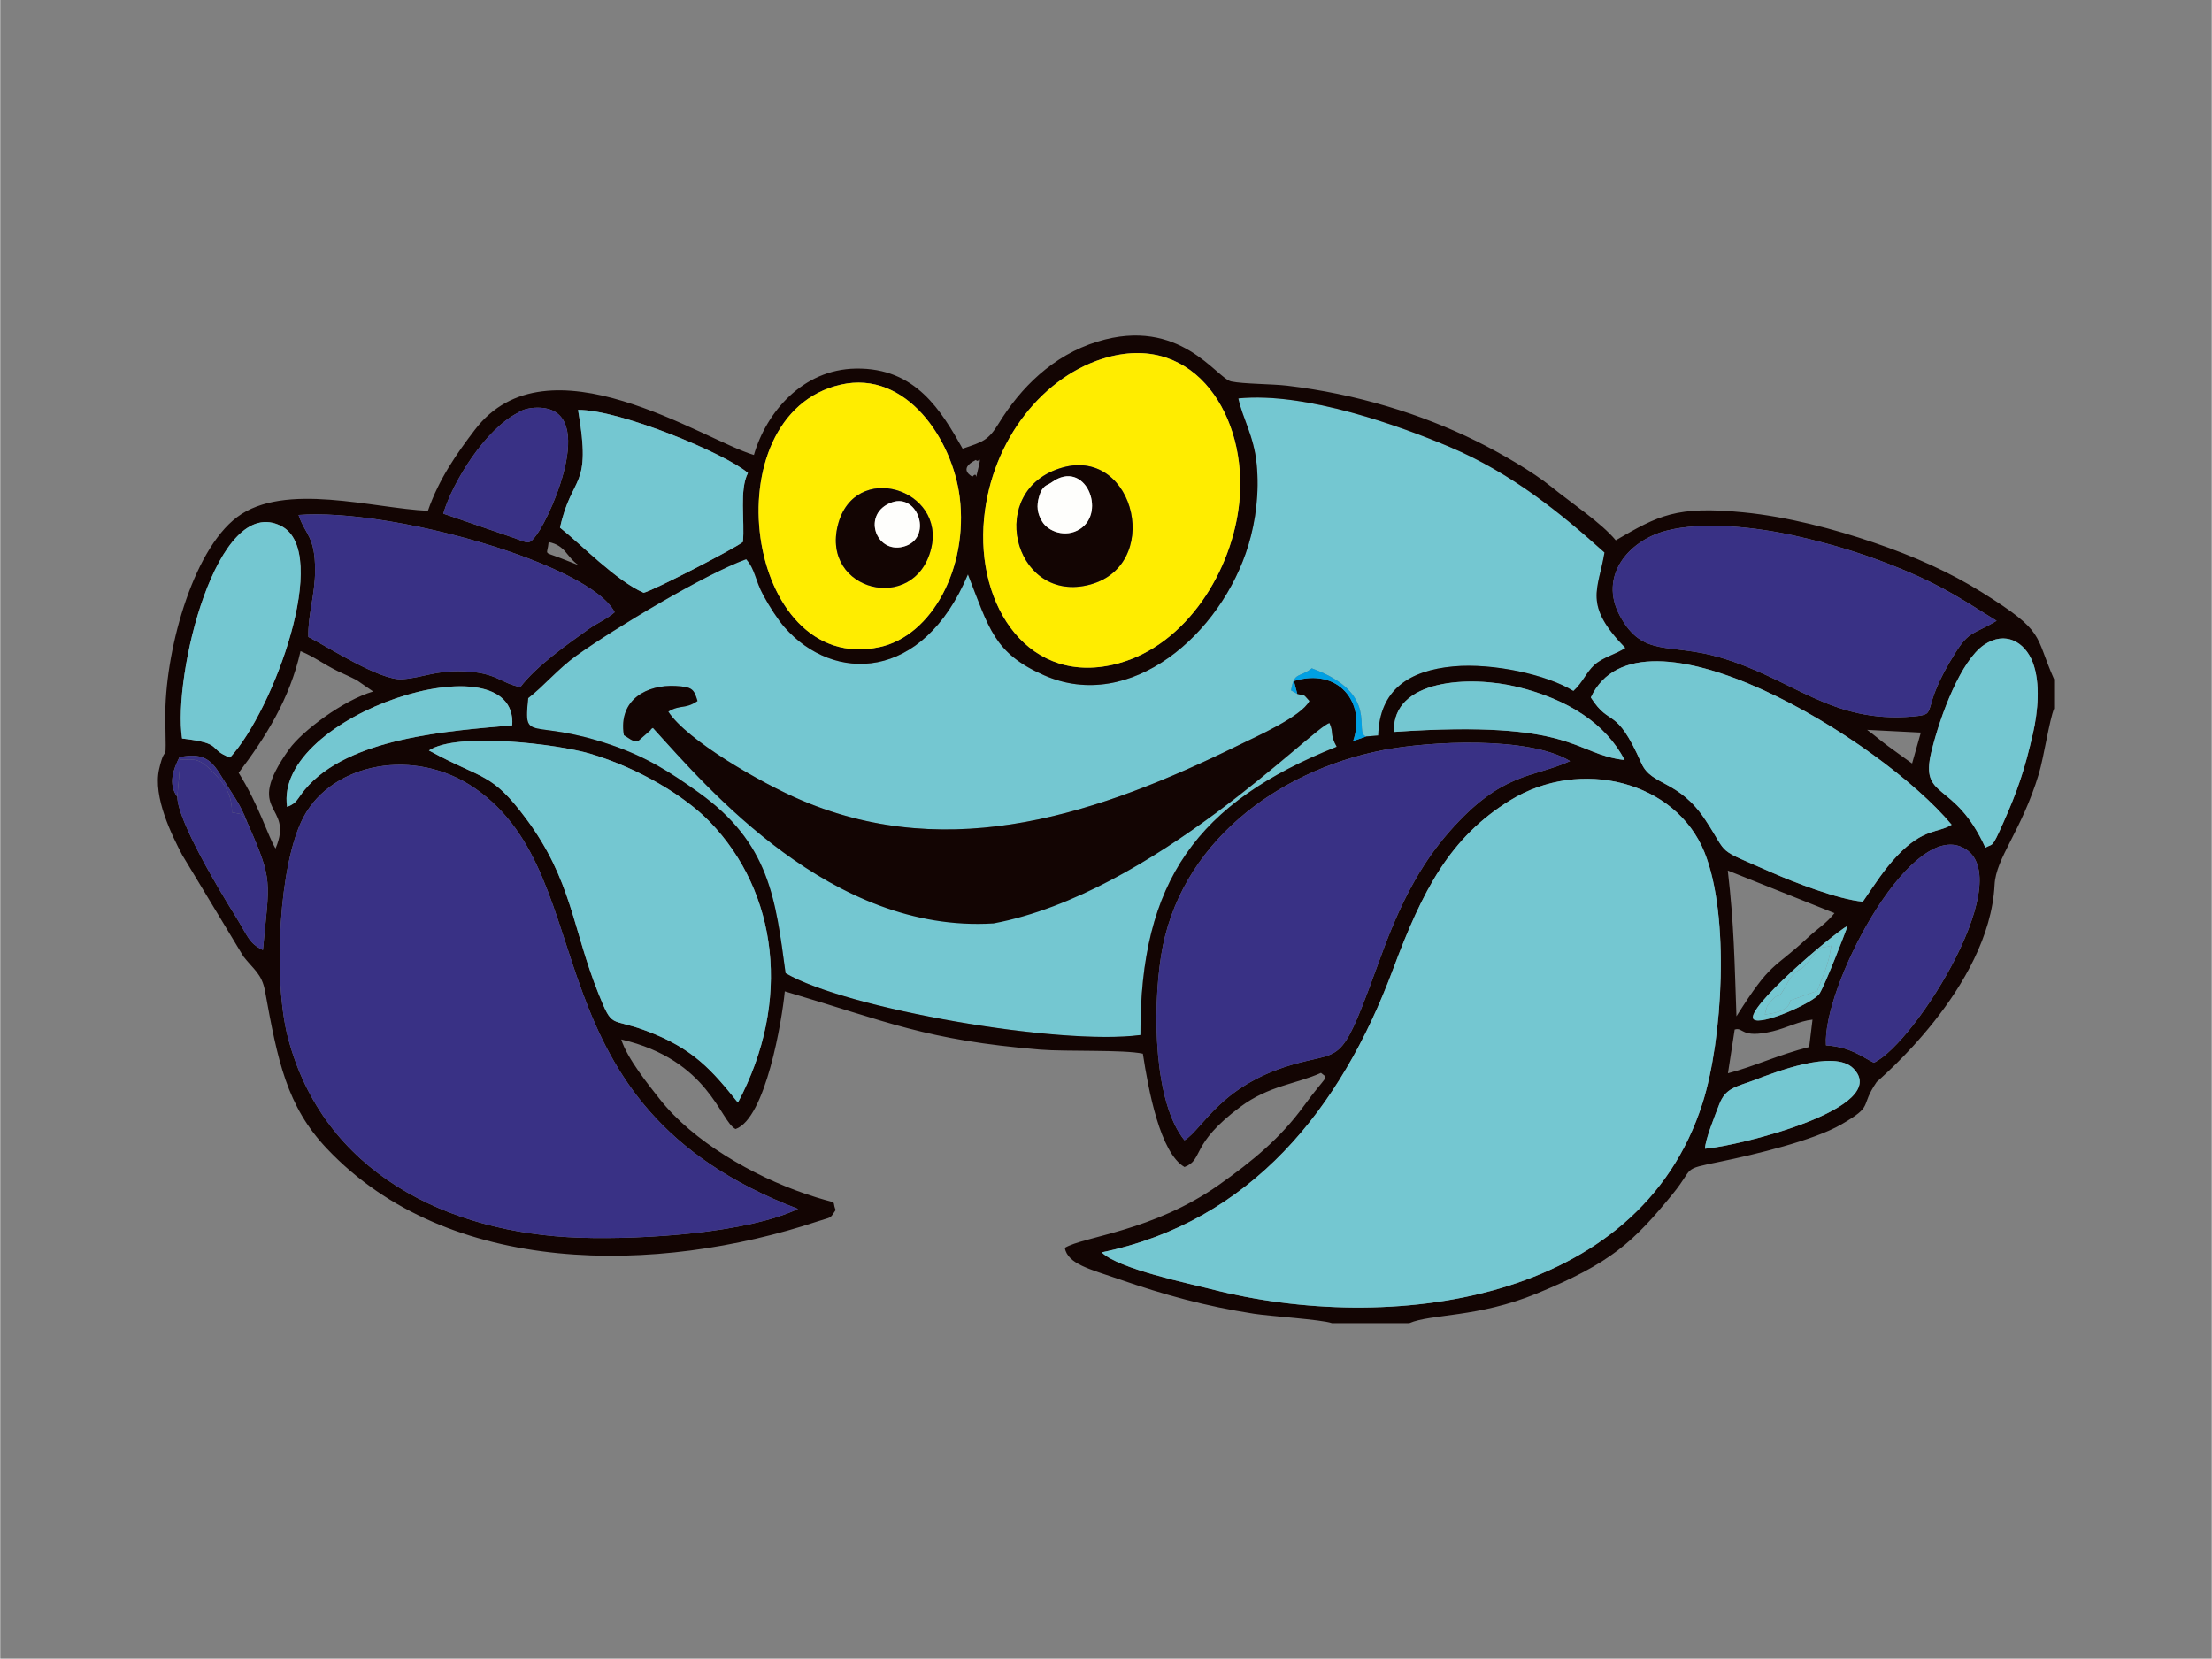 <?xml version="1.0" encoding="UTF-8"?>
<!DOCTYPE svg PUBLIC "-//W3C//DTD SVG 1.0//EN" "http://www.w3.org/TR/2001/REC-SVG-20010904/DTD/svg10.dtd">
<!-- Creator: CorelDRAW X6 -->
<svg xmlns="http://www.w3.org/2000/svg" xml:space="preserve" width="1.575in" height="1.181in" version="1.0" style="shape-rendering:geometricPrecision; text-rendering:geometricPrecision; image-rendering:optimizeQuality; fill-rule:evenodd; clip-rule:evenodd"
viewBox="0 0 157480 118110"
 xmlns:xlink="http://www.w3.org/1999/xlink">
 <rect x="0" y="0" width="157480" height="118110" fill="#808080" stroke="none"/>
 <defs>
  <style type="text/css">
   <![CDATA[
    .fil5 {fill:#00A0E3}
    .fil2 {fill:#393185}
    .fil0 {fill:#74C7D1}
    .fil3 {fill:#FFED00}
    .fil1 {fill:#130503}
    .fil4 {fill:#FEFEFC}
   ]]>
  </style>
 </defs>
 <g id="Layer_x0020_1">
  <g id="_882571408">
   <path class="fil0" d="M92361 49412l-440 -250c213,-1361 593,-878 1472,-1572 4952,1807 2933,4589 3874,4857l856 -71c83,-3263 2210,-4631 5354,-4919 2837,-259 6700,602 8544,1752 670,-611 916,-1323 1483,-1844 615,-565 1545,-766 2219,-1225 -3026,-3107 -1930,-4112 -1487,-6796 -3095,-2780 -6583,-5642 -11033,-7522 -3389,-1432 -10211,-3938 -15042,-3451 293,1404 1107,2655 1305,4669 198,2003 -59,4033 -587,5777 -1920,6341 -8402,11981 -14553,9268 -3569,-1575 -3912,-3341 -5420,-7184 -3225,7681 -9572,7740 -13057,3768 -457,-521 -1079,-1480 -1503,-2262 -615,-1136 -570,-1832 -1229,-2586 -2940,1059 -9397,4941 -12054,6839 -1369,978 -2331,2177 -3468,3051 -352,3305 146,1374 5869,3324 2593,884 4245,1961 6205,3354 5138,3651 5532,7624 6252,12912 4231,2500 19486,5179 25268,4404 -41,-10981 4061,-16571 13976,-20528 -516,-926 -184,-967 -512,-1689 -1164,269 -11928,11677 -23324,13821 -8970,1688 -18976,-6985 -24850,-13474 -66,42 -142,52 -172,159l-862 756c-398,126 -704,-218 -1039,-402 -414,-2565 1685,-3607 3688,-3500 1194,65 1300,226 1556,1070 -893,613 -1193,225 -2080,755 1304,2017 6545,5074 9531,6335 10686,4513 21257,881 31107,-3954 1182,-580 4441,-2015 5017,-3137 -520,-566 -210,-321 -865,-506z"/>
   <path class="fil1" d="M121394 81799c11,-652 723,-2394 1011,-3150 455,-1192 1191,-1240 2516,-1741 1434,-541 5651,-2207 7026,-835 2837,2830 -8206,5543 -10553,5726zm-26567 12422l5515 0c1556,-670 4861,-382 9071,-2110 5251,-2155 6885,-3652 9719,-7138 1542,-1896 535,-1674 3300,-2243 2555,-525 6700,-1521 8666,-2661 2383,-1381 1263,-1185 2517,-3020 61,-89 8033,-6694 8400,-14046 96,-1929 1917,-3820 3150,-7892 352,-1164 753,-3842 1089,-4661l0 -2076c-1426,-3216 -577,-3344 -5115,-6181 -2352,-1470 -4831,-2569 -7760,-3569 -2774,-947 -6098,-1830 -9262,-2141 -4778,-469 -6029,220 -9077,1990 -1063,-1270 -3035,-2554 -4611,-3828 -1292,-1044 -3560,-2367 -5318,-3235 -3906,-1931 -8528,-3361 -13467,-3947 -1074,-128 -3122,-118 -3985,-302 -1054,-224 -3639,-4650 -9532,-2835 -3191,982 -5486,3311 -7026,5824 -748,1220 -1122,1309 -2570,1798 -1519,-2677 -3317,-5776 -7611,-5704 -3795,64 -6375,3121 -7252,6154 -3577,-1050 -14697,-8597 -19869,-1796 -1260,1657 -2545,3464 -3345,5772 -3877,-170 -10216,-2087 -13590,451 -3231,2431 -5179,9758 -5108,14353 59,3844 59,1400 -441,3591 -452,1983 919,4731 1642,6112l4357 7221c713,921 1316,1233 1542,2475 898,4940 1535,8177 4403,11210 8684,9186 23571,8955 34938,5188 1050,-348 844,-146 1293,-808 -360,-877 477,-257 -2189,-1170 -3691,-1263 -7972,-3713 -10354,-6750 -749,-955 -2302,-2866 -2725,-4229 6262,1453 7038,5833 8139,6377 2145,-746 3312,-7760 3507,-9805 7319,2166 10027,3475 18187,4151 1839,152 5967,-10 7311,291 397,2595 1228,7061 2964,8069 1398,-533 354,-1583 3970,-4280 2046,-1525 3960,-1615 5748,-2422 566,471 490,6 -1243,2384 -1646,2259 -3634,3898 -6005,5575 -4717,3338 -9648,3676 -10996,4500 223,1160 1776,1508 3856,2229 3263,1131 6152,1924 9622,2464 1170,182 4794,409 5544,670zm-16391 -5043c10600,-2187 17024,-10185 20742,-20152 2109,-5654 4064,-9402 8341,-12035 5015,-3087 11805,-1351 13835,3694 1831,4552 1292,13357 -129,17845 -4541,14340 -22384,16510 -35007,13267 -1472,-378 -6616,-1443 -7782,-2618zm50377 -14622c-2185,550 -3918,1387 -5785,1872l479 -3113c651,-211 392,674 2722,117 992,-237 1870,-727 2820,-827l-236 1951zm-72006 11530c-3519,1673 -10746,2201 -15528,2049 -9439,-301 -18306,-4651 -20805,-14308 -1062,-4103 -627,-12356 1126,-15646 2064,-3874 7936,-5000 12206,-2045 9386,6496 3443,22491 23001,29950zm74751 -20169c-277,756 -1552,4062 -1997,4815 -387,656 -4205,2343 -4703,1845 -691,-689 5587,-6043 6700,-6661zm-1547 8519c-270,-4057 5766,-15692 9592,-14148 4421,1784 -3215,13998 -6185,15386 -958,-479 -1659,-1110 -3406,-1237zm604 -9415c-605,763 -1103,1007 -1949,1792 -2465,2288 -2527,1583 -5032,5556 -139,-3893 -167,-6506 -617,-10380l7598 3033zm-113028 -6467c1892,4262 1572,4111 1118,9095 -1038,-514 -1021,-920 -1994,-2473 -1090,-1741 -4076,-6716 -4102,-8435 -681,-939 -274,-1960 152,-2820 1856,-383 2363,325 3100,1543 580,957 1266,1820 1725,3090zm66744 22643c-2171,-2664 -2290,-9145 -1673,-13106 1244,-7982 8220,-13185 15756,-14665 3384,-664 10443,-1016 13371,770 -2703,1227 -4824,734 -8589,5018 -2120,2413 -3542,5217 -4843,8782 -2857,7828 -2596,6826 -5907,7696 -5519,1450 -6754,4657 -8115,5504zm-33790 -22663c4817,4997 5829,12764 1989,19978 -1837,-2280 -3158,-3852 -6554,-5118 -2575,-959 -2348,-82 -3376,-2643 -1856,-4619 -1881,-8064 -5160,-12465 -2485,-3336 -3041,-2726 -6911,-4844 2001,-1342 9170,-454 11493,233 3406,1007 6727,3000 8520,4860zm85600 -4167c-552,-389 -1031,-746 -1683,-1217 -481,-348 -1094,-875 -1519,-1178l3824 194 -622 2201zm5220 5993c-2223,-4877 -4700,-3326 -3841,-6845 646,-2647 2105,-6474 3743,-7591 1525,-1041 2916,-193 3465,1231 577,1495 363,3557 24,5050 -600,2644 -1112,4127 -2131,6413 -830,1863 -700,1418 -1260,1743zm-42115 -8242c-140,-3783 5439,-4020 8772,-3208 3611,879 6323,2625 7649,5209 -3663,-416 -3495,-2888 -16421,-2001zm-78818 5337c-996,-6586 16423,-12123 16033,-5808 -4405,403 -11675,837 -14781,4592 -559,676 -543,948 -1252,1216zm92837 -7791c3468,-7435 20607,2961 25691,9062 -955,605 -1988,223 -3857,2188 -986,1037 -1578,2008 -2466,3290 -1789,-160 -4975,-1412 -6418,-2047 -4216,-1857 -3031,-1102 -4787,-3762 -1913,-2896 -3837,-2410 -4560,-4043 -1848,-4177 -2204,-2497 -3603,-4688zm-96287 5366c1894,-2499 3635,-5239 4407,-8665 996,413 1638,931 2645,1423 404,197 863,386 1361,647l1164 805c-2126,617 -5059,2816 -5989,4119 -3343,4687 429,3798 -963,7063 -550,-899 -1157,-3037 -2626,-5393zm125181 -10823c-1632,976 -1930,690 -2908,2233 -2725,4298 -1071,4404 -3028,4577 -5852,520 -8536,-2683 -13784,-4209 -3616,-1052 -5478,43 -7100,-2949 -1535,-2831 596,-5348 3258,-6057 2671,-710 6533,-251 9201,348 2881,646 5273,1398 7863,2485 2794,1172 4226,2165 6499,3572zm-129210 8378c-682,-4448 2468,-17513 7068,-15123 3563,1851 -541,13110 -3652,16480 -1640,-612 -380,-1004 -3417,-1357zm26103 -13988c1237,260 1234,1039 2131,1649 -475,-190 -826,-325 -1276,-500 -1305,-506 -941,-162 -855,-1148zm20807 -11212c4659,-1055 7961,3919 8467,8047 608,4960 -1958,9829 -5706,10644 -9587,2085 -12107,-16574 -2761,-18691zm-37917 17971c-55,-1514 480,-2975 480,-4758 0,-2443 -707,-2500 -1177,-3928 6574,-511 20753,3488 22506,6926 -497,447 -1314,817 -1809,1169 -1607,1146 -3782,2677 -4904,4159 -1429,-277 -1661,-1030 -4050,-1120 -2000,-76 -2876,455 -4360,563 -1587,115 -5324,-2326 -6687,-3010zm56914 -19919c6265,-1719 9973,4270 9381,10282 -484,4911 -3761,10181 -8593,11509 -6336,1743 -10204,-4027 -9585,-10326 553,-5617 4271,-10224 8796,-11466zm-9377 7311c163,296 450,-557 145,687 -274,1118 44,6 -396,506 0,-1 -1100,-532 252,-1193zm-37930 3826c674,-2285 3007,-6021 5328,-7189 5,-2 361,-304 1165,-350 4664,-269 1285,7489 172,9019 -570,783 -579,626 -1654,244l-5011 -1722zm14269 5633c-1964,-856 -4467,-3463 -5956,-4633 854,-3879 2280,-2669 1285,-8388 2961,-26 10506,3113 12096,4491 -622,1204 -216,3372 -356,4911 -576,469 -6419,3481 -7069,3620zm51449 10238l-928 319c943,-2729 -1050,-5247 -4216,-4270l239 915c655,185 344,-60 865,506 -577,1122 -3835,2556 -5017,3137 -9850,4835 -20421,8467 -31107,3954 -2987,-1261 -8228,-4318 -9531,-6335 887,-530 1187,-142 2080,-755 -256,-844 -363,-1005 -1556,-1070 -2002,-108 -4102,935 -3688,3500 335,184 641,528 1039,402l862 -756c30,-107 106,-117 172,-159 3906,4315 12714,14645 24254,13921 11396,-2144 22756,-13999 23920,-14268 328,722 -4,763 512,1689 -9915,3957 -14017,9547 -13976,20528 -5782,776 -21037,-1904 -25268,-4404 -719,-5288 -1113,-9261 -6252,-12912 -1960,-1393 -3611,-2470 -6205,-3354 -5722,-1950 -6220,-19 -5869,-3324 1137,-874 2098,-2073 3468,-3051 2657,-1898 9114,-5780 12054,-6839 659,754 613,1450 1229,2586 424,782 1045,1741 1503,2262 3486,3972 9833,3913 13057,-3768 1508,3843 1852,5609 5420,7184 6151,2714 12633,-2927 14553,-9268 528,-1743 785,-3774 587,-5777 -198,-2014 -1012,-3264 -1305,-4669 4831,-487 11654,2019 15042,3451 4450,1880 7937,4742 11033,7522 -443,2685 -1539,3690 1487,6796 -674,459 -1604,660 -2219,1225 -567,521 -813,1232 -1483,1844 -1844,-1151 -5707,-2011 -8544,-1752 -3144,287 -5271,1656 -5354,4919l-856 71z"/>
   <path class="fil0" d="M78436 89179c1166,1175 6310,2240 7782,2618 12622,3244 30466,1074 35007,-13267 1421,-4489 1960,-13293 129,-17845 -2030,-5045 -8819,-6781 -13835,-3694 -4277,2633 -6232,6381 -8341,12035 -3718,9968 -10141,17965 -20742,20152z"/>
   <path class="fil2" d="M56806 86086c-19558,-7460 -13615,-23455 -23001,-29950 -4269,-2955 -10141,-1829 -12206,2045 -1753,3290 -2188,11543 -1126,15646 2499,9657 11365,14007 20805,14308 4781,152 12008,-376 15528,-2049z"/>
   <path class="fil2" d="M84330 81198c1360,-848 2595,-4055 8115,-5504 3311,-870 3049,133 5907,-7696 1301,-3565 2723,-6370 4843,-8782 3765,-4284 5886,-3791 8589,-5018 -2928,-1786 -9987,-1435 -13371,-770 -7535,1479 -14512,6682 -15756,14665 -617,3961 -498,10442 1673,13106z"/>
   <path class="fil0" d="M30528 53442c3870,2119 4426,1509 6911,4844 3279,4402 3304,7847 5160,12465 1029,2561 801,1684 3376,2643 3396,1266 4717,2838 6554,5118 3840,-7214 2828,-14981 -1989,-19978 -1793,-1860 -5115,-3853 -8520,-4860 -2322,-687 -9491,-1574 -11493,-233z"/>
   <path class="fil3" d="M75656 33289c5215,-1452 7175,7189 1716,8394 -5257,1161 -7228,-6859 -1716,-8394zm3199 -7849c-4525,1241 -8243,5849 -8796,11466 -619,6299 3249,12068 9585,10326 4831,-1328 8109,-6598 8593,-11509 592,-6011 -3117,-12001 -9381,-10282z"/>
   <path class="fil2" d="M142158 44209c-2274,-1407 -3706,-2400 -6499,-3572 -2589,-1087 -4982,-1839 -7863,-2485 -2668,-599 -6530,-1058 -9201,-348 -2663,708 -4794,3226 -3258,6057 1622,2992 3484,1897 7100,2949 5248,1526 7931,4729 13784,4209 1957,-174 303,-279 3028,-4577 978,-1543 1276,-1257 2908,-2233z"/>
   <path class="fil0" d="M113265 49666c1399,2191 1754,511 3603,4688 723,1633 2647,1147 4560,4043 1756,2660 571,1905 4787,3762 1443,635 4629,1887 6418,2047 889,-1282 1480,-2253 2466,-3290 1869,-1965 2902,-1583 3857,-2188 -5085,-6101 -22223,-16497 -25691,-9062z"/>
   <path class="fil2" d="M21941 45358c1362,684 5100,3125 6687,3010 1483,-107 2360,-638 4360,-563 2389,90 2621,843 4050,1120 1121,-1482 3296,-3013 4904,-4159 494,-352 1311,-722 1809,-1169 -1753,-3438 -15932,-7437 -22506,-6926 470,1428 1178,1485 1177,3928 0,1783 -535,3244 -480,4758z"/>
   <path class="fil3" d="M66281 39094c-1177,4657 -7847,3006 -6631,-1717 1186,-4608 7714,-2566 6631,1717zm-6423 -11706c-9347,2117 -6826,20775 2761,18691 3748,-815 6314,-5684 5706,-10644 -506,-4128 -3807,-9102 -8467,-8047z"/>
   <path class="fil0" d="M39860 37577c1489,1170 3992,3777 5956,4633 649,-139 6492,-3151 7069,-3620 140,-1538 -265,-3707 356,-4911 -1591,-1377 -9135,-4516 -12096,-4491 994,5719 -431,4509 -1285,8388z"/>
   <path class="fil0" d="M12948 52587c3036,353 1777,745 3417,1357 3111,-3370 7214,-14629 3652,-16480 -4600,-2390 -7750,10675 -7068,15123z"/>
   <path class="fil2" d="M130010 74436c1747,128 2448,758 3406,1237 2970,-1387 10606,-13602 6185,-15386 -3826,-1544 -9862,10092 -9592,14148z"/>
   <path class="fil0" d="M141360 60361c559,-325 430,120 1260,-1743 1019,-2286 1530,-3769 2131,-6413 339,-1493 553,-3555 -24,-5050 -550,-1424 -1940,-2272 -3465,-1231 -1637,1118 -3096,4944 -3743,7591 -859,3519 1619,1968 3841,6845z"/>
   <path class="fil2" d="M31548 36576l5011 1722c1075,383 1083,540 1654,-244 1113,-1530 4492,-9288 -172,-9019 -804,46 -1160,348 -1165,350 -2321,1169 -4654,4904 -5328,7189z"/>
   <path class="fil1" d="M74876 34344c2364,-1711 3948,2121 1989,3342 -1005,626 -2243,172 -2675,-555 -350,-588 -406,-1106 -217,-1761 244,-843 556,-774 903,-1025zm780 -1055c-5512,1535 -3541,9554 1716,8394 5459,-1205 3500,-9846 -1716,-8394z"/>
   <path class="fil0" d="M99245 52120c12926,-887 12758,1585 16421,2001 -1326,-2584 -4038,-4330 -7649,-5209 -3333,-812 -8911,-576 -8772,3208z"/>
   <path class="fil0" d="M20427 57457c709,-268 694,-541 1252,-1216 3106,-3755 10376,-4189 14781,-4592 390,-6315 -17029,-778 -16033,5808z"/>
   <path class="fil2" d="M12609 56742c26,1719 3011,6694 4102,8435 972,1552 956,1959 1994,2473 454,-4984 774,-4833 -1118,-9095 -567,-689 -87,-515 -1082,-706 -14,-1170 -421,-1848 -1024,-2515 -1318,-1459 -1557,-1238 -2639,-1241l-232 2650z"/>
   <path class="fil0" d="M121394 81799c2346,-183 13390,-2896 10553,-5726 -1375,-1371 -5591,294 -7026,835 -1325,500 -2061,548 -2516,1741 -288,756 -1000,2498 -1011,3150z"/>
   <path class="fil1" d="M63497 35770c1882,-671 2963,2612 797,3162 -1973,501 -2969,-2387 -797,-3162zm2784 3324c1083,-4283 -5446,-6325 -6631,-1717 -1215,4722 5455,6374 6631,1717z"/>
   <path class="fil4" d="M74876 34344c-347,251 -659,182 -903,1025 -189,656 -133,1173 217,1761 432,728 1670,1181 2675,555 1959,-1221 375,-5052 -1989,-3342z"/>
   <path class="fil4" d="M63497 35770c-2172,775 -1176,3663 797,3162 2166,-550 1085,-3833 -797,-3162z"/>
   <path class="fil0" d="M125655 72239c1931,-219 1767,-969 1824,-1005l1909 -676c391,-1059 828,-1880 993,-3219 -1048,304 -541,-224 -1603,1110 -698,876 -544,333 -1200,1065 -203,228 -294,458 -500,819 -590,1029 -318,186 -965,951 -398,470 -228,185 -458,955z"/>
   <path class="fil0" d="M125655 72239c230,-769 61,-484 458,-955 647,-765 375,78 965,-951 206,-360 297,-591 500,-819 655,-733 502,-189 1200,-1065 1062,-1333 555,-806 1603,-1110 -165,1338 -602,2159 -993,3219l-1909 676c-58,36 107,786 -1824,1005zm5903 -6322c-1113,617 -7391,5971 -6700,6661 498,498 4315,-1190 4703,-1845 445,-753 1720,-4059 1997,-4815z"/>
   <path class="fil5" d="M92361 49412l-239 -915c3166,-977 5159,1541 4216,4270l928 -319c-941,-268 1079,-3050 -3874,-4857 -879,694 -1258,211 -1472,1572l440 250z"/>
   <path class="fil2" d="M12609 56742l232 -2650c1081,3 1321,-218 2639,1241 603,668 1011,1345 1024,2515 995,191 515,17 1082,706 -459,-1270 -1145,-2133 -1725,-3090 -737,-1218 -1244,-1926 -3100,-1543 -426,860 -833,1881 -152,2820z"/>
  </g>
 </g>
</svg>

